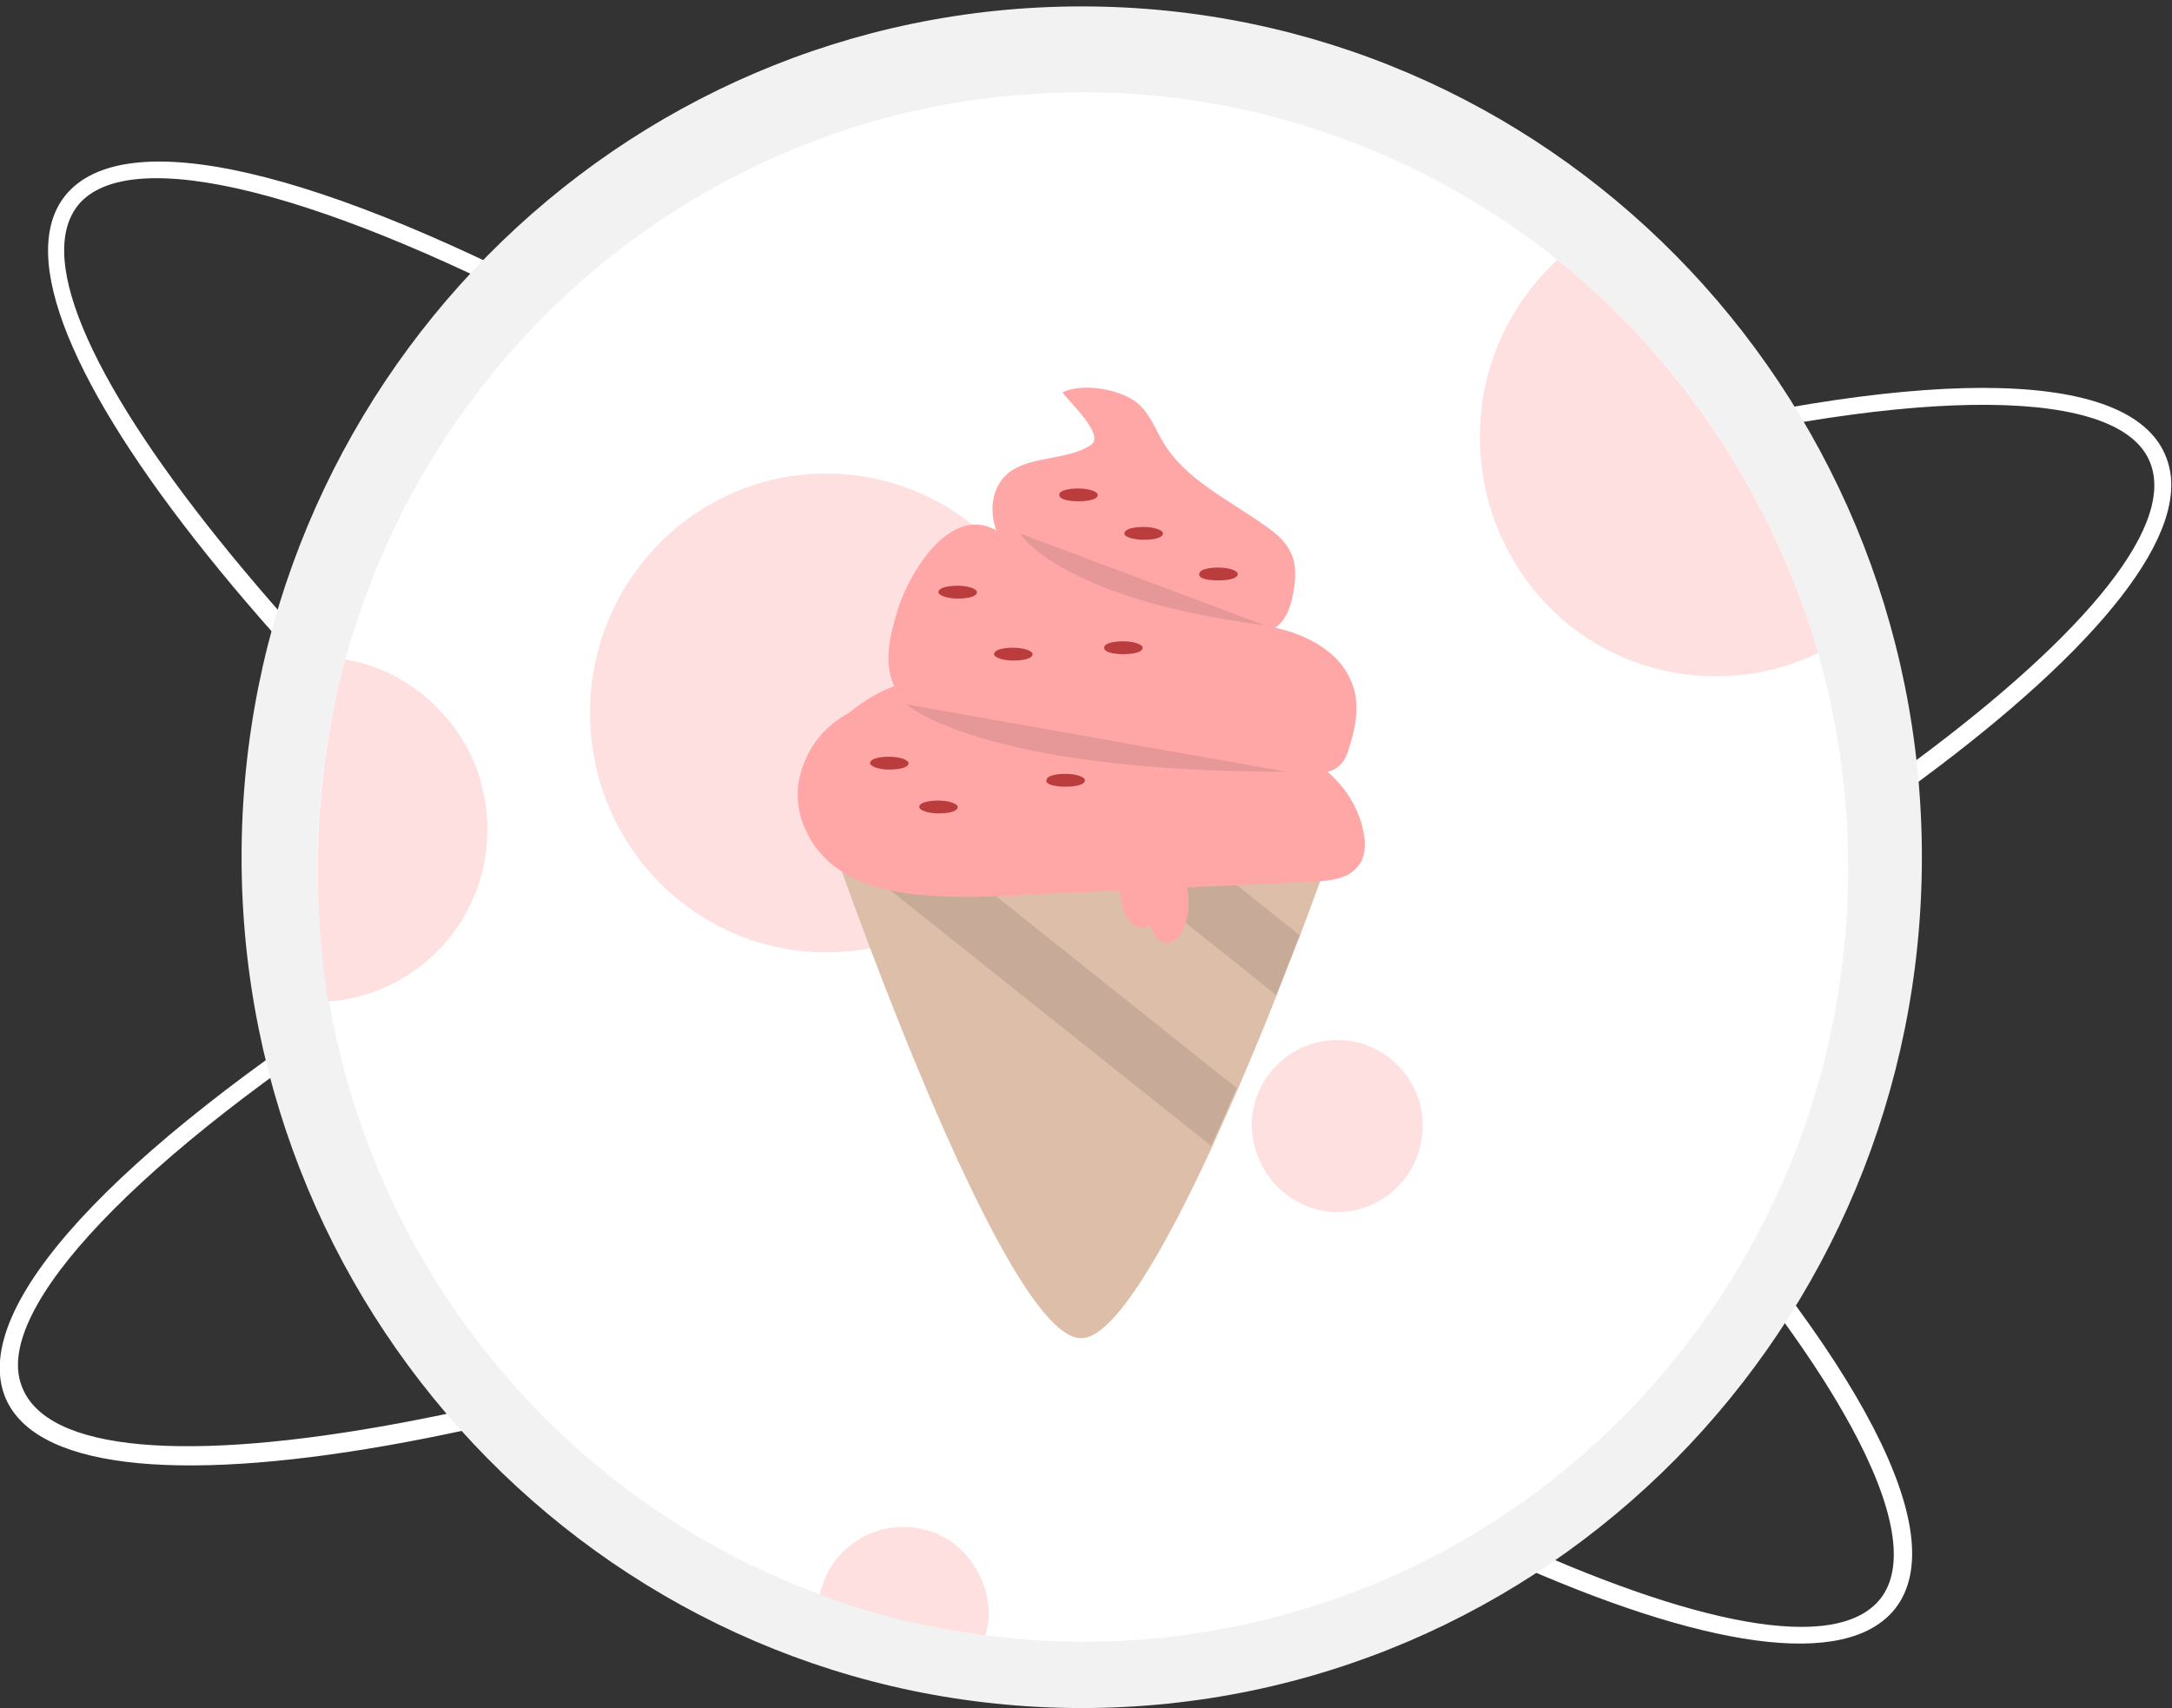 <?xml version="1.0" encoding="utf-8"?>
<!-- Generator: Adobe Illustrator 26.5.0, SVG Export Plug-In . SVG Version: 6.00 Build 0)  -->
<svg version="1.1" id="Camada_1" xmlns="http://www.w3.org/2000/svg" xmlns:xlink="http://www.w3.org/1999/xlink" x="0px" y="0px"
	 viewBox="0 0 203.2 159.8" style="enable-background:new 0 0 203.2 159.8;" xml:space="preserve">
<rect x="0" y="0" width="203.2" height="159.8" fill="#333333" stroke="none"/>
<style type="text/css">
	.st0{fill:#FFFFFF;}
	.st1{fill:#F2F2F2;}
	.st2{fill:#FFE0E0;}
	.st3{fill:#DDBEA9;}
	.st4{opacity:0.1;enable-background:new    ;}
	.st5{fill:#FFA7A7;}
	.st6{fill:#BB3C3C;}
</style>
<g>
	<path class="st0" d="M110.6,111.2C53.9,135.8,5.5,144.3,0.4,130.5c-3-8.3,10-22.5,35.8-39c0.1-0.1,0.2-0.1,0.3-0.1
		c0.1,0,0.2,0,0.3,0c0.1,0,0.2,0.1,0.3,0.1c0.1,0.1,0.2,0.1,0.2,0.2c0.1,0.1,0.1,0.2,0.1,0.3c0,0.1,0,0.2,0,0.3
		c0,0.1-0.1,0.2-0.1,0.3c-0.1,0.1-0.1,0.2-0.2,0.2l0,0l0,0c-24.3,15.5-37.7,29.7-35.1,36.8C6.5,142.3,56,133,110,109.6
		c54-23.4,95.8-53.8,91.2-66.2c-2.6-7.2-21.4-7.4-49.1-0.4c-0.1,0-0.2,0-0.3,0c-0.1,0-0.2-0.1-0.3-0.1c-0.1-0.1-0.2-0.1-0.2-0.2
		c-0.1-0.1-0.1-0.2-0.1-0.3c0-0.1,0-0.2,0-0.3c0-0.1,0.1-0.2,0.1-0.3c0.1-0.1,0.1-0.2,0.2-0.2c0.1-0.1,0.2-0.1,0.3-0.1l0,0l0,0
		c29.3-7.4,47.9-6.9,50.9,1.4C207.8,56.5,167.3,86.5,110.6,111.2z"/>
	<path class="st0" d="M75.4,104.8C27.5,67.7-3,29.7,6.1,18.3c5.5-6.8,23.7-2.6,49.9,11.5c0.1,0,0.2,0.1,0.2,0.2
		c0.1,0.1,0.1,0.2,0.1,0.3c0,0.1,0,0.2,0,0.3c0,0.1,0,0.2-0.1,0.3c-0.1,0.1-0.1,0.2-0.2,0.2c-0.1,0.1-0.2,0.1-0.3,0.2
		c-0.1,0-0.2,0-0.3,0c-0.1,0-0.2,0-0.3-0.1l0,0l0,0c-24.7-13.3-43-17.9-47.8-12c-8.2,10.3,23.4,48.9,69.1,84.2
		c45.7,35.3,91.2,56.5,99.5,46.2c4.8-6-4.2-22.5-23.3-43.1c-0.1-0.1-0.1-0.2-0.2-0.3s-0.1-0.2,0-0.3c0-0.1,0-0.2,0.1-0.3
		s0.1-0.2,0.2-0.3c0.1-0.1,0.2-0.1,0.3-0.2c0.1,0,0.2-0.1,0.3-0.1c0.1,0,0.2,0,0.3,0.1c0.1,0,0.2,0.1,0.3,0.2l0,0l0,0
		c20.3,21.9,28.8,38.3,23.4,45.2C168.1,162.1,123.4,141.9,75.4,104.8z"/>
	<path class="st1" d="M101.2,159.8c43.4,0,78.6-35.6,78.6-79.6c0-44-35.2-79.6-78.6-79.6c-43.4,0-78.6,35.6-78.6,79.6
		C22.6,124.1,57.8,159.8,101.2,159.8z"/>
	<path class="st0" d="M172.9,81.2c0,9.5-1.8,18.9-5.4,27.7c-3.6,8.8-8.9,16.8-15.5,23.5c-6.6,6.7-14.5,12.1-23.2,15.7
		c-8.7,3.6-18,5.5-27.4,5.5c-8.4,0-16.7-1.5-24.6-4.4c-12.3-4.5-23.2-12.4-31.4-22.8c-8.2-10.3-13.4-22.8-15.1-35.9
		c-1.7-13.2,0.2-26.5,5.5-38.7C41,39.8,49.5,29.3,60.2,21.7S83.5,9.6,96.6,8.8c13.1-0.9,26.1,1.9,37.8,8.1
		c11.6,6.1,21.4,15.4,28.1,26.7C169.3,54.9,172.9,67.9,172.9,81.2z"/>
	<path class="st2" d="M77.3,89.1c12.2,0,22.1-10,22.1-22.4s-9.9-22.4-22.1-22.4c-12.2,0-22.1,10-22.1,22.4S65.1,89.1,77.3,89.1z"/>
	<path class="st2" d="M170.1,61.1c-4.8,2.3-10.2,2.8-15.4,1.4c-5.1-1.4-9.6-4.6-12.5-9.1c-3-4.5-4.2-9.9-3.6-15.2
		c0.6-5.3,3.2-10.3,7.1-13.9C157.4,33.7,165.9,46.6,170.1,61.1z"/>
	<path class="st2" d="M125.1,113.4c4.4,0,8-3.6,8-8.1c0-4.4-3.6-8-8-8s-8,3.6-8,8C117.2,109.8,120.8,113.4,125.1,113.4z"/>
	<path class="st2" d="M92.5,150.9c0,0.7-0.1,1.4-0.3,2.1c-5.3-0.7-10.5-1.9-15.5-3.8c0.4-1.9,1.5-3.7,3.1-4.8
		c1.6-1.2,3.6-1.7,5.5-1.5c2,0.2,3.8,1.1,5.1,2.6C91.7,147,92.5,149,92.5,150.9z"/>
	<path class="st2" d="M45.6,77.6c0,4.1-1.5,8-4.3,11c-2.8,3-6.5,4.8-10.6,5.1C29,83,29.5,72.1,32.3,61.7c3.7,0.6,7.1,2.6,9.5,5.5
		C44.3,70.1,45.6,73.8,45.6,77.6z"/>
	<path class="st3" d="M124.9,78.6c0,0-1.3,3.7-3.3,9c-0.7,1.7-1.4,3.6-2.2,5.6c-1.1,2.8-2.3,5.7-3.6,8.7c-0.8,1.8-1.6,3.6-2.4,5.4
		c-4.4,9.5-9.1,17.8-12.2,17.9c-6.9,0.3-21.7-41.5-23.3-46.1c-0.1-0.3-0.1-0.4-0.1-0.4H124.9z"/>
	<path class="st4" d="M121.6,87.5c-0.7,1.7-1.4,3.6-2.2,5.6l-18.3-14.6h9.2L121.6,87.5z"/>
	<path class="st4" d="M115.7,101.8c-0.8,1.8-1.6,3.6-2.4,5.4L77.9,79c-0.1-0.3-0.1-0.4-0.1-0.4h8.8L115.7,101.8z"/>
	<path class="st5" d="M102.1,41.6c-2.2,1.5-5.6,1-7.7,2.6c-1.4,1.1-1.8,3-1.4,4.7c0.4,1.7,1.4,3.2,2.5,4.6c0.7,1,1.5,2,2.5,2.7
		c1.4,1,3.2,1.5,5,1.9c3.8,0.9,7.8,1.4,11.7,1.5c1.8,0.1,3.8,0,5-1.2c0.7-0.7,1-1.6,1.2-2.5c0.3-1.4,0.5-3-0.2-4.3
		c-0.5-1.1-1.6-1.9-2.6-2.6c-3.3-2.3-7.2-4.2-9.2-7.5c-0.8-1.3-1.3-2.8-2.5-3.8c-1.6-1.3-5.1-1.9-7-1
		C99.7,37.3,103.4,40.6,102.1,41.6z"/>
	<path class="st5" d="M84,57c-0.6,2-1.2,4.1-0.7,6.2c0.7,2.7,3.3,4.7,6.2,5.7c2.9,1,6,1.1,9,1.2l16,0.5c2,0.1,4,0.1,5.9,0.8
		c1.6,0.5,3.4,1.4,4.7,0.4c0.6-0.4,0.9-1.1,1.1-1.8c0.7-2.1,1.1-4.5,0.1-6.5c-1-2.3-3.6-3.9-6.3-4.6c-2.7-0.7-5.5-0.8-8.3-1.1
		c-2.8-0.3-5.6-0.8-8.3-1.5c-2.3-0.6-4.6-1.4-6.3-2.9c-0.9-0.8-1.6-1.8-2.5-2.7C89.7,45.8,85.2,53.2,84,57z"/>
	<path class="st5" d="M80.5,66.2c-1.6,0.6-2.9,1.6-3.9,2.8c-1,1.2-1.6,2.7-1.9,4.2c-0.2,1.5,0,3.1,0.7,4.5c0.6,1.4,1.7,2.7,3,3.6
		c2.4,1.7,5.6,2.3,8.7,2.5c3,0.2,6,0.1,9-0.1l26.6-1.2c1.6-0.1,3.3-0.2,4.3-1.4c0.7-0.8,0.8-2,0.6-3c-0.6-3.8-3.7-7.1-7.8-8.2
		c-1.5-0.4-3.1-0.6-4.7-0.7l-11.4-1c-1.5-0.1-3.1-0.3-4.6-0.6c-4.5-1.1-8.6-4.4-13.2-3.9c-3.2,0.3-5.8,2.3-8,4.3"/>
	<path class="st4" d="M95.4,49.9c0,0,3.7,6.1,22.9,8.6L95.4,49.9z"/>
	<path class="st4" d="M84.8,65.9c0,0,6.9,6.3,35.5,6.3L84.8,65.9z"/>
	<path class="st6" d="M100.9,46.9c1,0,1.8-0.2,1.8-0.6c0-0.3-0.8-0.6-1.8-0.6s-1.8,0.2-1.8,0.6C99.1,46.7,99.9,46.9,100.9,46.9z"/>
	<path class="st6" d="M107,50.5c1,0,1.8-0.2,1.8-0.6c0-0.3-0.8-0.6-1.8-0.6s-1.8,0.2-1.8,0.6C105.1,50.2,106,50.5,107,50.5z"/>
	<path class="st6" d="M114,54.3c1,0,1.8-0.2,1.8-0.6c0-0.3-0.8-0.6-1.8-0.6c-1,0-1.8,0.2-1.8,0.6C112.1,54.1,112.9,54.3,114,54.3z"
		/>
	<path class="st6" d="M89.6,56c1,0,1.8-0.2,1.8-0.6c0-0.3-0.8-0.6-1.8-0.6c-1,0-1.8,0.2-1.8,0.6C87.8,55.7,88.6,56,89.6,56z"/>
	<path class="st6" d="M105.1,61.2c1,0,1.8-0.2,1.8-0.6c0-0.3-0.8-0.6-1.8-0.6c-1,0-1.8,0.2-1.8,0.6C103.3,61,104.1,61.2,105.1,61.2z
		"/>
	<path class="st6" d="M83.2,72c1,0,1.8-0.2,1.8-0.6c0-0.3-0.8-0.6-1.8-0.6c-1,0-1.8,0.2-1.8,0.6C81.4,71.7,82.2,72,83.2,72z"/>
	<path class="st6" d="M94.8,61.8c1,0,1.8-0.2,1.8-0.6c0-0.3-0.8-0.6-1.8-0.6c-1,0-1.8,0.2-1.8,0.6C93,61.5,93.8,61.8,94.8,61.8z"/>
	<path class="st6" d="M87.8,76.1c1,0,1.8-0.2,1.8-0.6c0-0.3-0.8-0.6-1.8-0.6c-1,0-1.8,0.2-1.8,0.6C86,75.8,86.8,76.1,87.8,76.1z"/>
	<path class="st6" d="M99.7,73.6c1,0,1.8-0.2,1.8-0.6c0-0.3-0.8-0.6-1.8-0.6c-1,0-1.8,0.2-1.8,0.6C97.8,73.4,98.7,73.6,99.7,73.6z"
		/>
	<path class="st5" d="M106.8,86.8c1.1,0,2-1.7,2-3.7c0-2.1-0.9-3.7-2-3.7s-2,1.7-2,3.7C104.8,85.2,105.7,86.8,106.8,86.8z"/>
	<path class="st5" d="M109.2,88.2c1.1,0,2-1.7,2-3.7s-0.9-3.7-2-3.7c-1.1,0-2,1.7-2,3.7S108.1,88.2,109.2,88.2z"/>
</g>
</svg>
